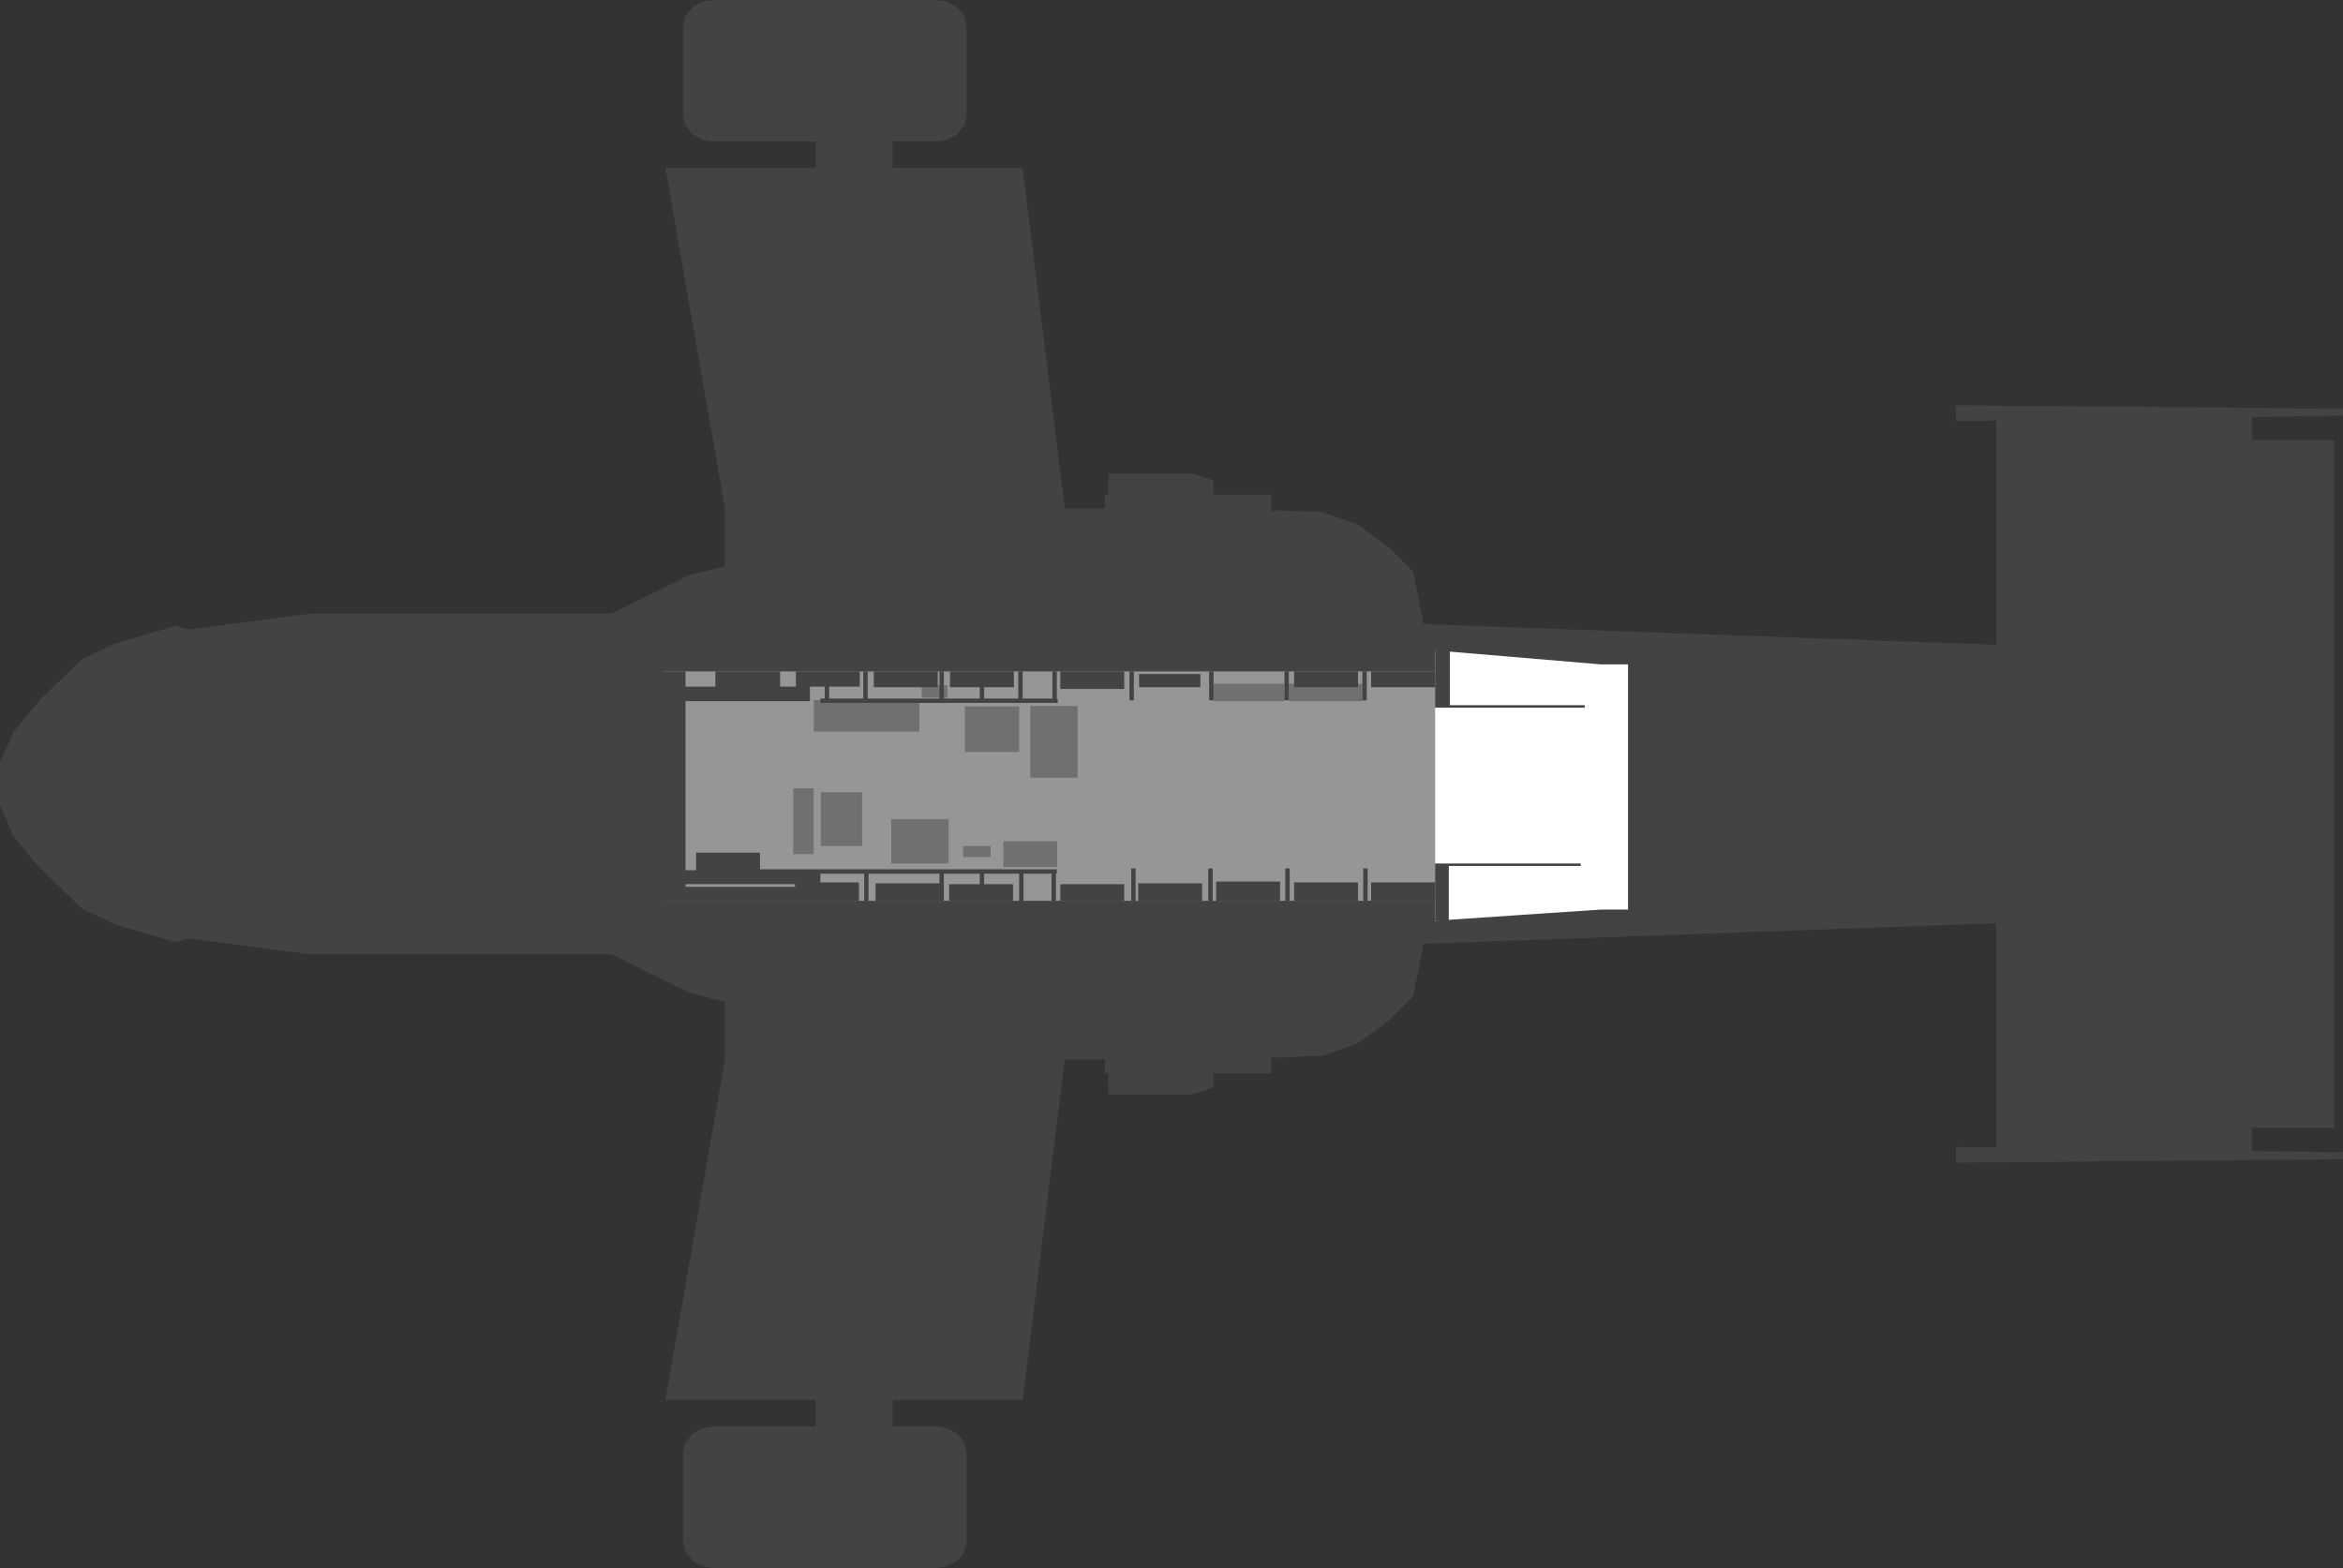 <?xml version="1.0" encoding="UTF-8" standalone="no"?>
<svg xmlns:ffdec="https://www.free-decompiler.com/flash" xmlns:xlink="http://www.w3.org/1999/xlink" ffdec:objectType="shape" height="895.4px" width="1338.0px" xmlns="http://www.w3.org/2000/svg">
  <rect width="100%" height="100%" fill="#333333" stroke="none"/>
  <g transform="matrix(1.0, 0.0, 0.0, 1.0, 653.0, 458.4)">
    <path d="M487.0 -218.3 L464.0 -218.0 464.0 -227.0 685.0 -225.0 685.0 -221.0 633.0 -220.25 633.0 -207.0 680.0 -207.0 680.0 185.55 633.0 185.55 633.0 198.85 685.0 199.55 685.0 203.55 464.0 205.55 464.0 196.55 487.0 196.9 487.0 68.8 160.0 80.55 154.0 110.55 140.0 124.55 122.0 137.55 102.0 144.55 77.0 145.55 73.0 145.2 73.0 154.55 40.0 154.55 40.0 162.55 28.0 166.55 -20.0 166.55 -20.0 154.55 -22.0 154.55 -22.0 146.55 -44.95 146.55 -69.0 341.05 -143.25 341.05 -143.25 356.15 -118.5 356.15 -111.6 357.35 -106.1 360.55 -102.15 365.7 -101.0 371.1 -101.0 422.05 -102.8 428.7 -106.3 432.75 -112.75 436.15 -118.5 437.0 -245.45 437.0 -251.1 436.2 -256.9 433.35 -261.65 427.75 -263.0 422.05 -263.0 371.1 -262.05 366.25 -257.85 360.55 -252.3 357.35 -245.45 356.15 -187.25 356.15 -187.25 341.05 -273.0 341.05 -239.0 146.55 -239.0 113.65 -259.3 108.55 -303.7 86.55 -476.0 86.55 -545.1 77.5 -553.0 79.55 -587.0 69.55 -606.0 60.55 -630.0 37.55 -645.0 19.55 -653.0 1.55 -653.0 -23.0 -645.0 -41.0 -630.0 -59.0 -606.0 -82.0 -587.0 -91.0 -553.0 -101.0 -545.1 -98.9 -476.0 -108.0 -303.7 -108.0 -259.3 -130.0 -239.0 -135.05 -239.0 -168.0 -273.0 -362.5 -187.25 -362.5 -187.25 -377.55 -245.45 -377.55 -252.3 -378.75 -257.85 -381.95 -262.05 -387.65 -263.0 -392.5 -263.0 -443.45 -261.65 -449.15 -256.9 -454.75 -251.1 -457.6 -245.45 -458.4 -118.5 -458.4 -112.75 -457.55 -106.3 -454.15 -102.8 -450.1 -101.0 -443.45 -101.0 -392.5 -102.15 -387.1 -106.1 -381.95 -111.6 -378.75 -118.5 -377.55 -143.25 -377.55 -143.25 -362.5 -69.0 -362.5 -44.95 -168.0 -22.0 -168.0 -22.0 -176.0 -20.0 -176.0 -20.0 -188.0 28.0 -188.0 40.0 -184.0 40.0 -176.0 73.0 -176.0 73.0 -166.6 77.0 -167.0 102.0 -166.0 122.0 -159.0 140.0 -146.0 154.0 -132.0 160.0 -102.0 487.0 -90.2 487.0 -218.3" fill="#434343" fill-rule="evenodd" stroke="none"/>
    <path d="M166.5 -75.0 L166.5 56.0 -274.5 56.0 -274.5 -75.0 166.5 -75.0" fill="#969696" fill-rule="evenodd" stroke="none"/>
    <path d="M-200.0 29.35 L-200.0 -8.3 -188.3 -8.3 -188.3 29.35 -200.0 29.35" fill="#707070" fill-rule="evenodd" stroke="none"/>
    <path d="M-160.65 24.7 L-184.3 24.7 -184.3 -6.0 -160.65 -6.0 -160.65 24.7" fill="#707070" fill-rule="evenodd" stroke="none"/>
    <path d="M-111.3 34.7 L-144.0 34.7 -144.0 9.35 -111.3 9.35 -111.3 34.7" fill="#707070" fill-rule="evenodd" stroke="none"/>
    <path d="M-188.3 -58.65 L-128.0 -58.65 -128.0 -40.65 -188.3 -40.65 -188.3 -58.65" fill="#707070" fill-rule="evenodd" stroke="none"/>
    <path d="M-71.0 -29.0 L-102.0 -29.0 -102.0 -55.0 -71.0 -55.0 -71.0 -29.0" fill="#707070" fill-rule="evenodd" stroke="none"/>
    <path d="M40.0 -68.0 L80.5 -68.0 80.5 -58.0 40.0 -58.0 40.0 -68.0" fill="#707070" fill-rule="evenodd" stroke="none"/>
    <path d="M125.0 -58.0 L83.0 -58.0 83.0 -68.0 125.0 -68.0 125.0 -58.0" fill="#707070" fill-rule="evenodd" stroke="none"/>
    <path d="M-37.65 -14.3 L-64.65 -14.3 -64.65 -55.3 -37.65 -55.3 -37.65 -14.3" fill="#707070" fill-rule="evenodd" stroke="none"/>
    <path d="M-49.3 36.7 L-80.0 36.7 -80.0 22.0 -49.3 22.0 -49.3 36.7" fill="#707070" fill-rule="evenodd" stroke="none"/>
    <path d="M-103.0 31.0 L-103.0 24.7 -87.3 24.7 -87.3 31.0 -103.0 31.0" fill="#707070" fill-rule="evenodd" stroke="none"/>
    <path d="M-112.0 -60.0 L-126.65 -60.0 -126.65 -67.0 -112.0 -67.0 -112.0 -60.0" fill="#707070" fill-rule="evenodd" stroke="none"/>
    <path d="M276.7 -79.0 L276.7 61.0 261.35 61.0 166.5 67.35 166.5 -87.0 261.35 -79.0 276.7 -79.0" fill="#ffffff" fill-rule="evenodd" stroke="none"/>
    <path d="M130.0 56.0 L130.0 45.5 166.5 45.5 166.5 56.0 130.0 56.0" fill="#434343" fill-rule="evenodd" stroke="none"/>
    <path d="M86.0 56.0 L86.0 45.5 122.5 45.5 122.5 56.0 86.0 56.0" fill="#434343" fill-rule="evenodd" stroke="none"/>
    <path d="M78.0 45.0 L78.0 56.0 41.5 56.0 41.5 45.0 78.0 45.0" fill="#434343" fill-rule="evenodd" stroke="none"/>
    <path d="M-3.0 56.0 L-3.0 46.0 33.5 46.0 33.5 56.0 -3.0 56.0" fill="#434343" fill-rule="evenodd" stroke="none"/>
    <path d="M32.5 -73.5 L32.5 -66.0 -2.5 -66.0 -2.5 -73.5 32.5 -73.5" fill="#434343" fill-rule="evenodd" stroke="none"/>
    <path d="M-11.0 46.5 L-11.0 56.0 -47.5 56.0 -47.5 46.5 -11.0 46.5" fill="#434343" fill-rule="evenodd" stroke="none"/>
    <path d="M166.5 -75.0 L166.5 -66.0 130.0 -66.0 130.0 -75.0 166.5 -75.0" fill="#434343" fill-rule="evenodd" stroke="none"/>
    <path d="M122.5 -75.0 L122.5 -66.0 86.0 -66.0 86.0 -75.0 122.5 -75.0" fill="#434343" fill-rule="evenodd" stroke="none"/>
    <path d="M-11.0 -75.0 L-11.0 -65.0 -47.5 -65.0 -47.5 -75.0 -11.0 -75.0" fill="#434343" fill-rule="evenodd" stroke="none"/>
    <path d="M-117.5 -75.0 L-117.5 -66.0 -154.0 -66.0 -154.0 -75.0 -117.5 -75.0" fill="#434343" fill-rule="evenodd" stroke="none"/>
    <path d="M-7.0 37.5 L-4.5 37.5 -4.5 56.0 -7.0 56.0 -7.0 37.5" fill="#434343" fill-rule="evenodd" stroke="none"/>
    <path d="M-8.0 -75.0 L-5.5 -75.0 -5.5 -58.5 -8.0 -58.5 -8.0 -75.0" fill="#434343" fill-rule="evenodd" stroke="none"/>
    <path d="M-261.5 46.5 L-261.5 48.0 -199.0 48.0 -199.0 46.5 -261.5 46.5 M-116.5 -75.0 L-114.0 -75.0 -114.0 -59.5 -93.5 -59.5 -93.5 -66.0 -110.5 -66.0 -110.5 -75.0 -74.0 -75.0 -74.0 -66.0 -91.0 -66.0 -91.0 -59.5 -71.5 -59.5 -71.5 -75.0 -69.0 -75.0 -69.0 -59.5 -52.0 -59.5 -52.0 -75.0 -49.5 -75.0 -49.5 -59.5 -49.0 -59.5 -49.0 -57.0 -184.5 -57.0 -184.5 -59.5 -182.0 -59.5 -182.0 -66.3 -190.5 -66.3 -190.45 -58.0 -261.5 -58.0 -261.5 38.5 -255.5 38.5 -255.5 28.5 -219.0 28.5 -219.0 38.0 -49.5 38.0 -49.5 40.5 -50.0 40.5 -50.0 56.0 -52.5 56.0 -52.5 40.5 -68.5 40.5 -68.5 56.0 -71.0 56.0 -71.0 40.5 -91.0 40.5 -91.0 46.5 -74.5 46.5 -74.5 56.0 -111.0 56.0 -111.0 46.5 -93.5 46.5 -93.5 40.5 -114.0 40.5 -114.0 56.0 -153.0 56.0 -153.0 46.0 -116.5 46.0 -116.5 40.5 -157.0 40.5 -157.0 56.0 -159.5 56.0 -159.5 40.5 -184.5 40.5 -184.5 45.5 -162.5 45.5 -162.5 56.0 -278.5 56.0 -278.5 -75.0 -261.5 -75.0 -261.5 -66.3 -244.5 -66.3 -244.5 -75.0 -207.5 -75.0 -207.5 -66.3 -198.5 -66.3 -198.5 -75.0 -162.0 -75.0 -162.0 -66.3 -179.5 -66.3 -179.5 -59.5 -160.0 -59.5 -160.0 -75.0 -157.5 -75.0 -157.5 -59.5 -116.5 -59.5 -116.5 -75.0" fill="#434343" fill-rule="evenodd" stroke="none"/>
    <path d="M37.0 37.5 L39.5 37.5 39.5 56.0 37.0 56.0 37.0 37.5" fill="#434343" fill-rule="evenodd" stroke="none"/>
    <path d="M37.5 -75.0 L40.0 -75.0 40.0 -58.5 37.5 -58.5 37.5 -75.0" fill="#434343" fill-rule="evenodd" stroke="none"/>
    <path d="M80.5 -75.0 L83.0 -75.0 83.0 -58.5 80.5 -58.5 80.5 -75.0" fill="#434343" fill-rule="evenodd" stroke="none"/>
    <path d="M81.0 37.5 L83.5 37.5 83.5 56.0 81.0 56.0 81.0 37.5" fill="#434343" fill-rule="evenodd" stroke="none"/>
    <path d="M125.5 37.5 L128.0 37.5 128.0 56.0 125.5 56.0 125.5 37.5" fill="#434343" fill-rule="evenodd" stroke="none"/>
    <path d="M125.0 -75.0 L127.5 -75.0 127.5 -58.5 125.0 -58.5 125.0 -75.0" fill="#434343" fill-rule="evenodd" stroke="none"/>
    <path d="M166.5 -54.3 L166.5 -87.0 175.0 -87.0 175.0 -55.7 252.0 -55.7 252.0 -54.3 166.5 -54.3" fill="#434343" fill-rule="evenodd" stroke="none"/>
    <path d="M249.7 34.7 L249.7 36.1 174.35 36.1 174.35 67.35 166.5 67.35 166.5 34.7 249.7 34.7" fill="#434343" fill-rule="evenodd" stroke="none"/>
  </g>
</svg>
